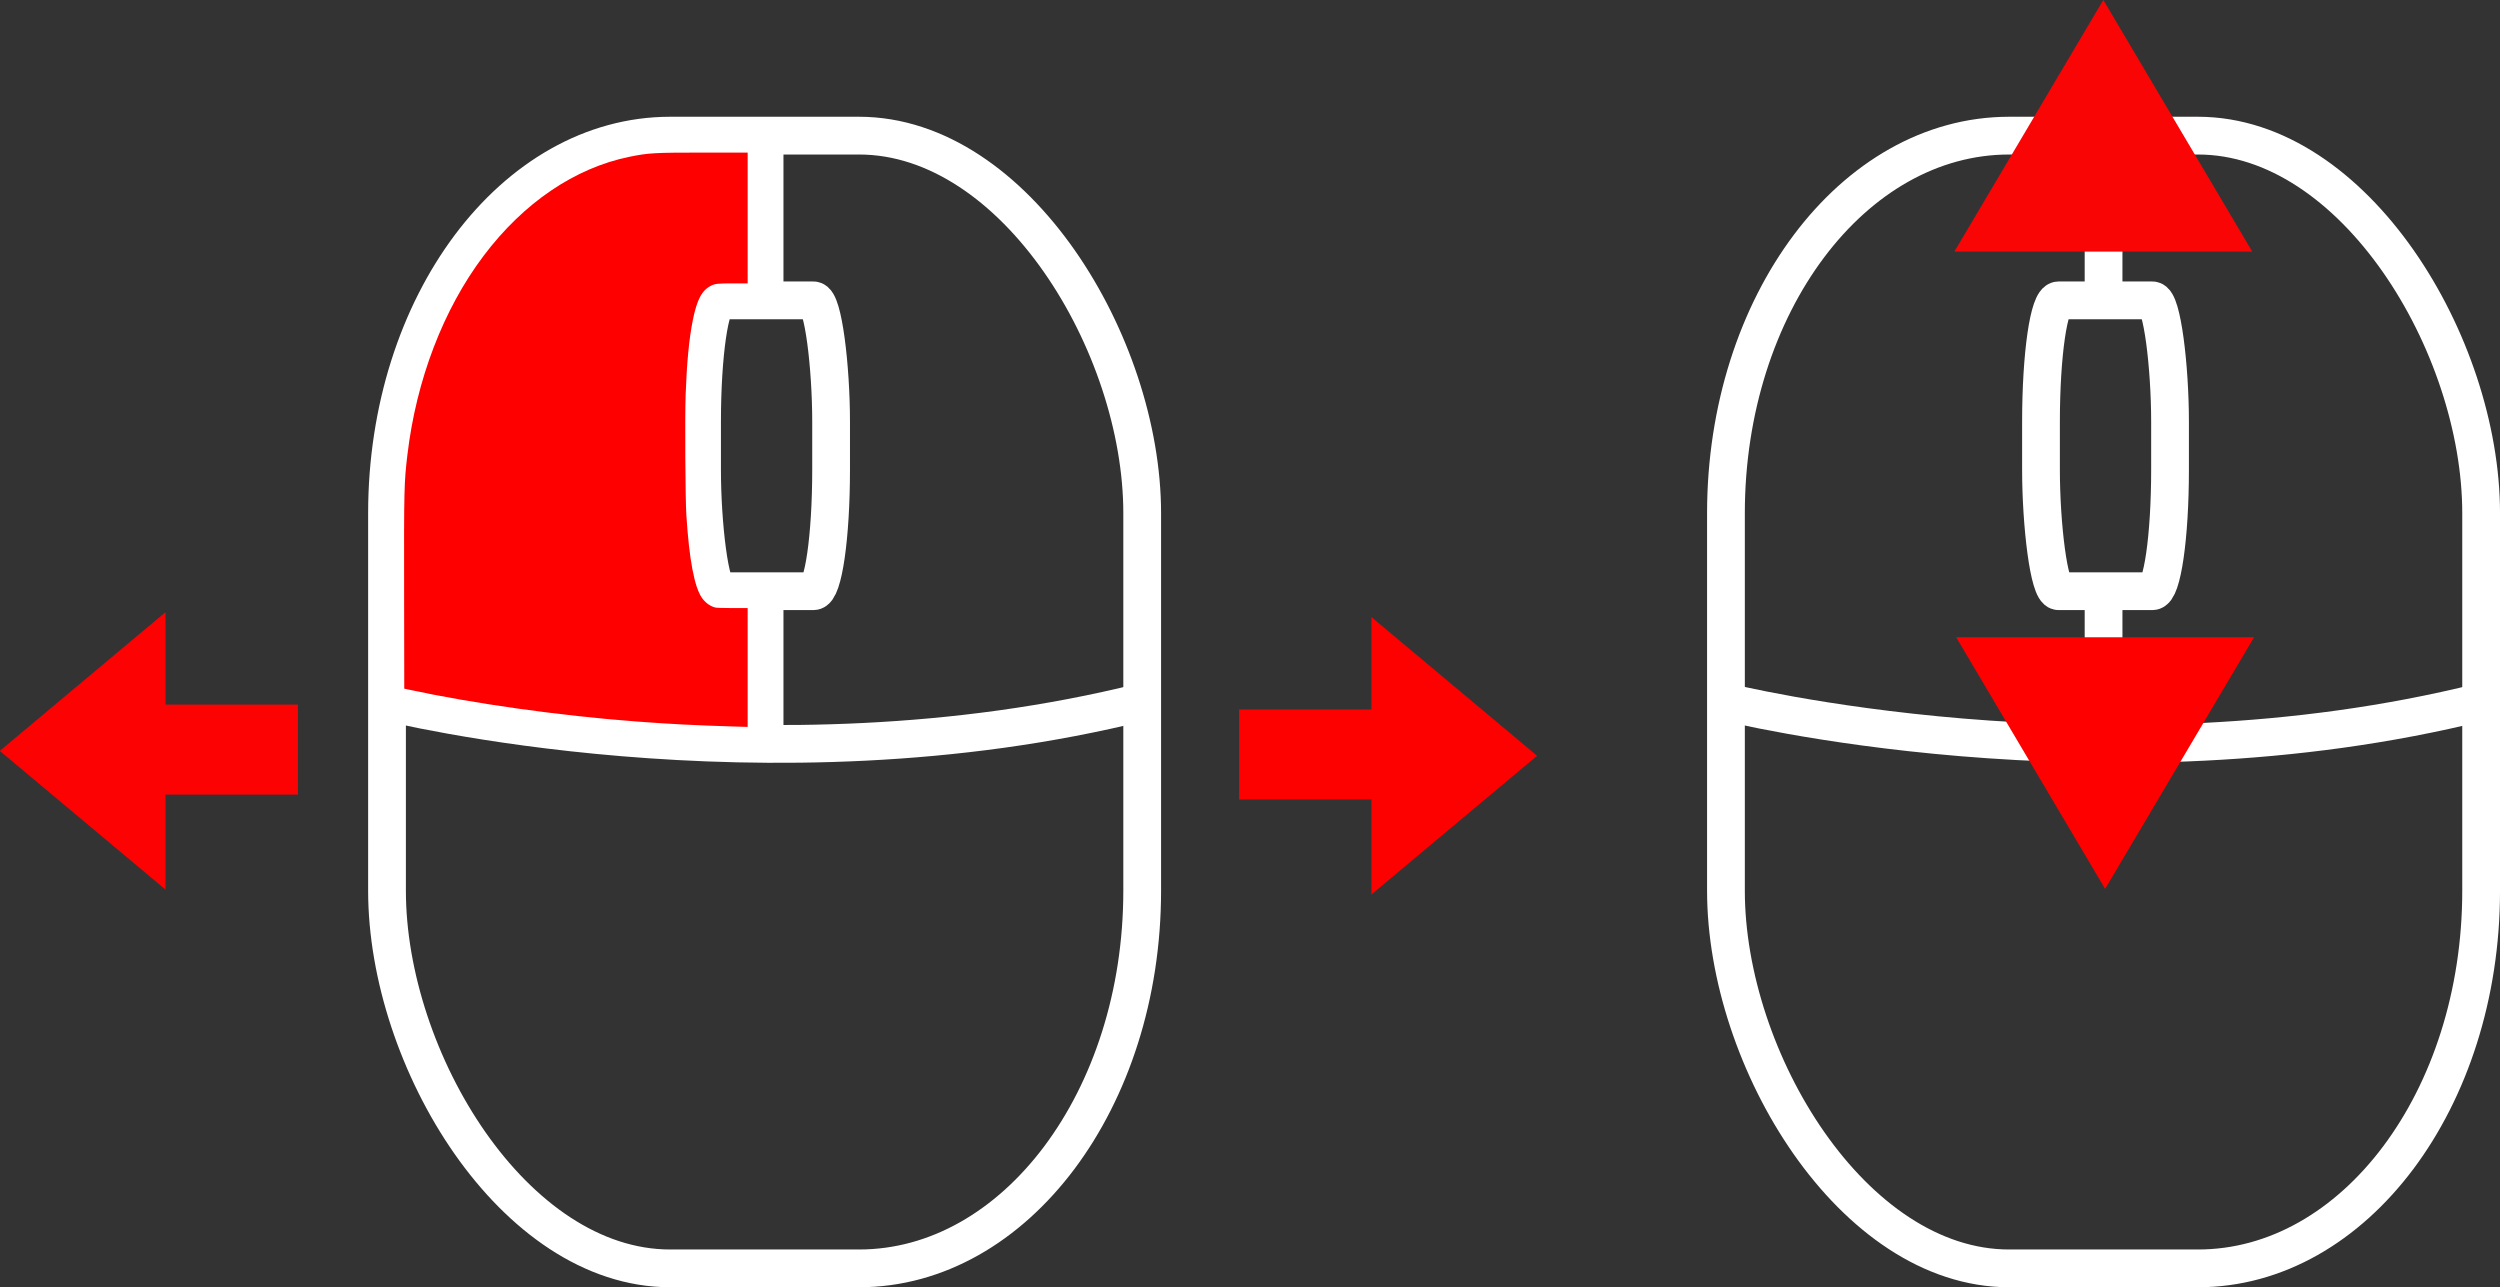 <?xml version="1.0" encoding="UTF-8" standalone="no"?>
<svg
   xmlns:dc="http://purl.org/dc/elements/1.1/"
   xmlns:cc="http://creativecommons.org/ns#"
   xmlns:rdf="http://www.w3.org/1999/02/22-rdf-syntax-ns#"
   xmlns:svg="http://www.w3.org/2000/svg"
   xmlns="http://www.w3.org/2000/svg"
   xmlns:sodipodi="http://sodipodi.sourceforge.net/DTD/sodipodi-0.dtd"
   xmlns:inkscape="http://www.inkscape.org/namespaces/inkscape"
   viewBox="0 0 565 290.92"
   id="svg4250"
   version="1.1"
   inkscape:version="0.91 r13725"
   sodipodi:docname="mouse-controls.svg">
  <rect x="0" y="0" width="565" height="290.92" fill="#333333" stroke="none"/>
  <defs
     id="defs4298" />
  <sodipodi:namedview
     pagecolor="#ffffff"
     bordercolor="#666666"
     borderopacity="1"
     objecttolerance="10"
     gridtolerance="10"
     guidetolerance="10"
     inkscape:pageopacity="0"
     inkscape:pageshadow="2"
     inkscape:window-width="1920"
     inkscape:window-height="1018"
     id="namedview4296"
     showgrid="false"
     inkscape:zoom="1.9723899"
     inkscape:cx="238.76269"
     inkscape:cy="145.46001"
     inkscape:window-x="-8"
     inkscape:window-y="-8"
     inkscape:window-maximized="1"
     inkscape:current-layer="svg4250" />
  <g
     fill="#23b5e9"
     stroke="#23b5e9"
     id="g4252"
     style="stroke:#fd0203;stroke-opacity:1">
    <path
       d="M33.906 169.41h33.422"
       stroke-width="20.344"
       id="path4254"
       style="stroke:#fd0203;stroke-opacity:1" />
    <path
       transform="matrix(0 1.473 1.016 0 -109.56 -301.66)"
       d="M320 123.79l3.712 6.43 3.711 6.428h-14.846l3.711-6.429z"
       stroke-width="16"
       id="path4256"
       style="stroke:#fd0203;stroke-opacity:1" />
  </g>
  <g
     fill="#23b5e9"
     stroke="#23b5e9"
     id="g4258"
     style="fill:#ff0000;stroke:#fd0000;stroke-opacity:1">
    <path
       d="M313.45 170.52h-33.421"
       stroke-width="20.344"
       id="path4260"
       style="fill:#ff0000;stroke:#fd0000;stroke-opacity:1" />
    <path
       transform="matrix(0 1.473 -1.016 0 456.91 -300.55)"
       d="M320 123.79l3.712 6.43 3.711 6.428h-14.846l3.711-6.429z"
       stroke-width="16"
       id="path4262"
       style="fill:#ff0000;stroke:#fd0000;stroke-opacity:1" />
  </g>
  <g
     fill="none"
     stroke="#fff"
     stroke-width="8.533"
     transform="translate(-40.534 -61.6)"
     id="g4264">
    <rect
       x="128"
       y="92.253"
       width="170.67"
       height="256"
       rx="64"
       ry="85.333"
       id="rect4266" />
    <path
       d="M128 220.25s85.333 21.333 170.67 0"
       id="path4268" />
    <rect
       x="199.2"
       y="129.48"
       width="29.163"
       height="65.734"
       rx="3.978"
       ry="27.417"
       id="rect4270" />
    <path
       d="M213.33 127.52V94.374"
       id="path4272" />
  </g>
  <path
     d="M172.796 134.92v32.218"
     fill="#fff"
     stroke="#fff"
     stroke-width="8.533"
     id="path4274" />
  <path
     d="M165.972 163.695c-8.942-.273-14.43-.554-22.043-1.13-17.376-1.313-36.735-4.029-51.687-7.25l-.38-.081-.033-21.007c-.037-23.83-.007-25.096.745-31.431 1.995-16.808 8.082-32.696 17.12-44.683 8.982-11.916 20.44-19.693 32.703-22.197 4.222-.862 5.468-.932 16.641-.932h9.432v28.558l-2.96.001c-3.373.001-4.05.08-5.06.59-2.21 1.115-3.402 3.328-4.36 8.096-.852 4.242-1.372 9.628-1.636 16.96-.18 5-.072 23.557.159 27.18.653 10.258 1.822 16.435 3.6 19.016.849 1.233 2.135 2.15 3.394 2.416.35.075 1.803.123 3.719.123h3.144v25.843l-.788-.022-1.71-.05z"
     fill="#23b5e9"
     id="path4276"
     style="stroke:#ff0000;stroke-opacity:1;fill:#ff0000;fill-opacity:1" />
  <g
     stroke="#fff"
     stroke-width="8.533"
     id="g4278">
    <g
       fill="none"
       transform="translate(-40.534 -61.6)"
       id="g4280">
      <rect
         x="430.6"
         y="92.253"
         width="170.67"
         height="256"
         rx="64"
         ry="85.333"
         id="rect4282" />
      <path
         d="M430.6 220.25s85.333 21.333 170.67 0"
         id="path4284" />
      <rect
         x="501.8"
         y="129.48"
         width="29.163"
         height="65.734"
         rx="3.978"
         ry="27.417"
         id="rect4286" />
      <path
         d="M515.94 127.52V94.372"
         id="path4288" />
    </g>
    <path
       d="M475.406 134.92v32.218"
       fill="#fff"
       id="path4290" />
  </g>
  <path
     transform="matrix(-1.582 0 0 1.543 981.59 -166.33)"
     d="M320 123.79l3.712 6.43 3.711 6.428h-14.846l3.711-6.429z"
     fill="#23b5e9"
     stroke="#23b5e9"
     stroke-width="16"
     id="path4292"
     style="fill:#ff0000;stroke:#f90505;stroke-opacity:1" />
  <path
     d="M320 123.79l3.712 6.43 3.711 6.428h-14.846l3.711-6.429z"
     id="path4294"
     style="stroke:#ff0000;stroke-opacity:1;fill:none;fill-opacity:1;stroke-width:16;stroke-miterlimit:4;stroke-dasharray:none"
     transform="matrix(-1.582 0 0 -1.543 982 367.21)"
     stroke-width="16"
     stroke="#23b5e9"
     fill="#23b5e9" />
</svg>
